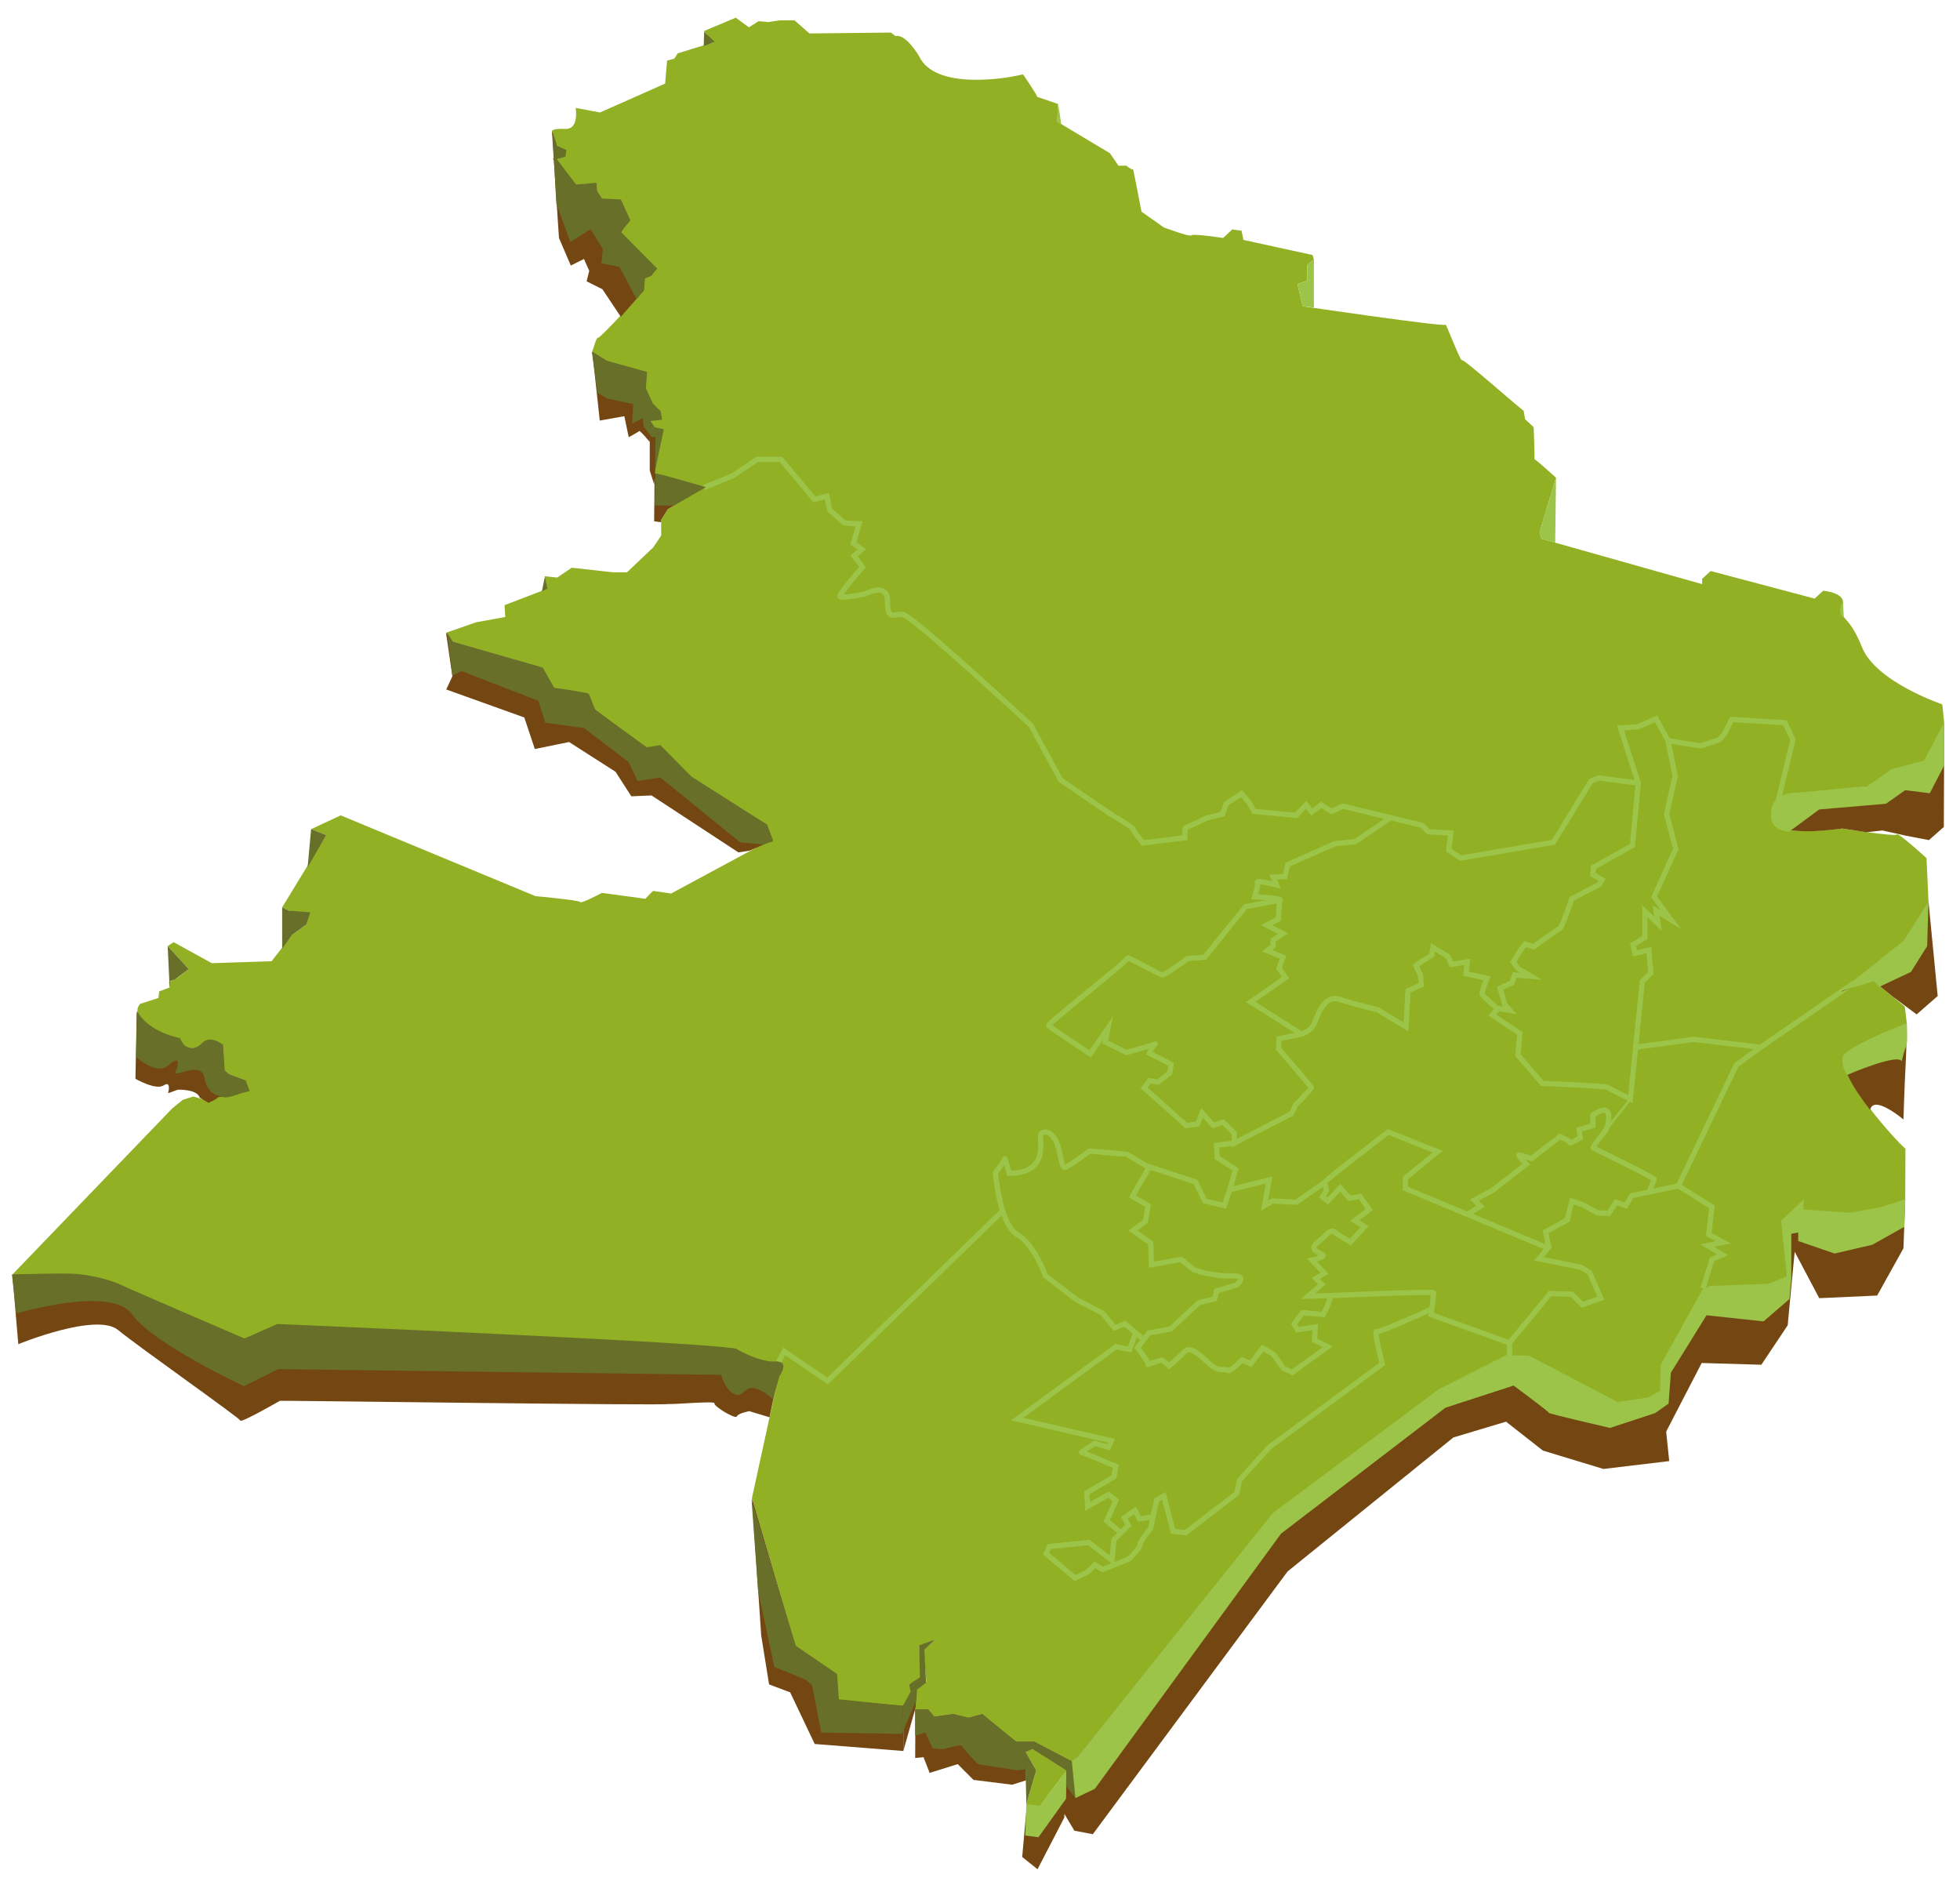 <?xml version="1.0" encoding="utf-8"?>
<!-- Generator: Adobe Illustrator 17.0.0, SVG Export Plug-In . SVG Version: 6.00 Build 0)  -->
<!DOCTYPE svg PUBLIC "-//W3C//DTD SVG 1.1//EN" "http://www.w3.org/Graphics/SVG/1.1/DTD/svg11.dtd">
<svg version="1.1" id="Calque_1" xmlns="http://www.w3.org/2000/svg" xmlns:xlink="http://www.w3.org/1999/xlink" x="0px" y="0px"
	 width="950px" height="911.667px" viewBox="0 0 950 911.667" enable-background="new 0 0 950 911.667" xml:space="preserve">
<g>
	<path fill="#91B024" d="M341.196,15.047l4.784,5.412l-17.541,5.412l-1.595,2.547l-3.508,0.955l-0.957,11.143l-31.574,14.008
		l-11.8-2.229c0,0,1.914,10.506-5.103,10.187c-7.016-0.318-6.379,1.273-6.379,1.273l0.638,3.502l2.233,3.82l3.189,1.91l-0.957,2.547
		l-4.784,1.273l10.206,12.734l10.206-0.637L288.573,94l3.189,2.865l6.698,0.955l5.422,8.914l-4.146,7.004l17.541,17.51l-2.233,2.229
		c0,0-3.827,1.592-3.827,0.637c0-0.955-0.319,5.73,0,6.686c0.319,0.955-20.73,23.558-21.368,22.922s-2.232,5.094-2.232,5.094
		s-1.276,2.229,0,2.547c1.276,0.318,7.016,3.82,7.016,3.82l18.498,7.004c0,0-0.319,6.049,0,7.004
		c0.319,0.955,1.914,6.367,1.914,6.367l4.465,4.457l0.957,2.865l-5.103,0.955l1.276,3.184c0,0,4.465,0.637,4.465,1.91
		c0,1.273-3.827,20.375-3.827,20.375l23.92,7.004l-17.541,10.506l-3.189,5.094v7.641l-3.827,5.73l-12.757,12.098h-6.698
		l-20.092-2.228l-7.016,4.775l-6.06-0.637l1.276,6.049l-20.73,7.959l0.319,5.73l-14.033,2.547l-14.671,5.094l0.287,0.365
		l3.221,4.092l42.736,12.416l6.06,10.824l15.946,3.184l4.146,6.367l7.335,5.73l17.222,13.053c0,0,3.189,0.637,4.146,0.637
		s16.903,12.734,16.903,12.734l24.876,16.555l11.163,7.641l4.465,7.004l-5.103,1.91L325.25,433.05c0,0-8.292-1.273-8.611-1.273
		c-0.319,0-3.827,3.82-3.827,3.82l-21.049-2.865c0,0-10.206,5.412-10.525,4.457c-0.319-0.955-21.687-2.865-21.687-2.865
		l-94.403-39.158l-14.352,6.686l7.335,2.865l-21.368,35.019l3.189,1.592l9.887,1.91l-1.276,4.775l-7.016,5.094l-9.887,12.734
		l-29.022,0.955L84.14,456.609l-2.87,1.91l10.206,11.143l-5.741,4.457l-3.827,1.91l0.319,2.547l-5.103,1.91l-0.319,3.184
		l-8.93,2.865c0,0-4.146,4.139,2.551,9.232c6.697,5.094,10.525,6.686,11.481,7.004c0.957,0.318,5.103,0.955,5.103,0.955l2.232,4.139
		c0,0,7.016,0.955,8.611-1.91c1.595-2.865,10.206,0.318,10.206,0.318l0.319,7.322l0.319,5.094l2.233,1.91l7.654,2.865
		c0,0,2.232,5.094,1.276,5.094s-8.292,2.229-8.292,2.229l-5.741,0.318l-4.465,2.547l-7.654-2.228l-5.103,1.592l-5.103,4.139
		l-77.5,80.544c0,0,30.617-0.955,42.736,2.547c12.119,3.502,69.845,28.971,69.845,28.971l15.627-7.322l222.293,12.416
		c0,0,8.93,4.139,12.119,5.73c2.454,1.225,8.611,0.318,8.611,0.318s3.508-1.592-0.319,8.596l-12.438,56.986l21.049,71.63
		l20.092,14.008l0.957,12.416l31.574,3.184l3.827-7.004l-0.957-4.139l5.422-2.228l-0.957-15.918l7.973-3.502l-5.741,5.412
		l1.276,15.281l-4.784,3.82l-0.638,9.551h6.379l2.87,3.502l9.249-1.273l7.016,1.91l7.016-1.91l15.946,13.371h9.249l18.179,9.551
		l2.87-2.229L616.75,735.49l14.352-12.098l66.656-49.345l16.903-6.685l15.946-7.322c0,0,10.844-0.955,11.162,0
		c0.319,0.955,15.946,7.641,15.946,7.641l15.946,7.959l10.525,4.775l13.076-1.91l8.292-4.139v-12.734l20.093-35.974l6.06,0.955
		l27.109-1.273l7.973-7.322l-1.914-26.105l8.611-8.277l0.319,3.184l23.92,1.273l14.671-2.229l11.056-4.669
		c0,0,0.106-25.893,0.106-24.62s-38.909-40.113-27.428-46.48c11.481-6.367,28.066-14.326,28.066-14.326l-0.957-7.959l-15.628-12.734
		l-14.671,5.094l28.704-22.603l13.076-20.693l-0.957-21.012c0,0-14.033-12.734-14.352-11.461s-26.471-2.865-26.471-2.865
		s-30.936,4.139-32.85-2.865c-1.914-7.004,1.276-12.416,7.335-13.053s37.315-4.457,37.315-4.457l12.438-7.322l15.946-3.82
		l9.249-19.42l-0.957-9.232c0,0-32.212-10.824-38.909-27.697c-6.698-16.873-12.119-13.689-9.568-20.057s-9.249-7.322-9.249-7.322
		l-4.146,3.82l-50.391-13.371l-4.146,3.82v2.547l-77.819-21.967l-0.957-3.184l7.973-26.424c0,0-10.844-9.869-10.525-8.914
		s-0.319-15.6-0.319-15.6l-4.146-3.82c0,0-0.957-5.094-0.638-4.139c0.319,0.955-29.341-25.469-29.979-24.514
		c-0.638,0.955-7.973-18.465-7.973-17.191c0,1.273-69.207-8.914-69.207-8.914l-2.551-10.824l4.784-1.592v-7.641l3.189-2.547
		l-0.638-2.229l-33.487-7.322l-0.957-4.457l-4.465-0.637l-4.465,4.139c0,0-14.671-2.229-15.309-1.273s-13.395-3.82-13.395-3.82
		l-10.844-7.641c0,0-4.146-21.648-4.146-20.693c0,0.955-3.189-1.592-3.189-1.592h-3.827l-4.146-6.049L512.461,58.98l0.319-8.596
		c0,0-11.162-3.82-10.206-3.502c0.957,0.318-6.698-10.824-6.698-10.824l-4.784,0.955c0,0-37.527,7.641-45.607-9.763
		c0,0-6.379-11.036-11.481-9.763l-2.126-1.698l-39.547,0.424l-7.229-6.367h-7.229l-5.528,0.849l-4.678-0.424l-4.678,2.971
		l-6.379-4.669L341.196,15.047z"/>
	<path fill="none" stroke="#9BC448" stroke-width="2.549" stroke-miterlimit="10" d="M341.196,236.305l14.033-5.73l11.8-7.959
		h11.481l16.265,19.42l6.06-1.592l1.276,6.686c0,0,6.379,5.412,6.698,6.049c0.319,0.637,7.654,0.637,7.654,0.637l-2.87,9.551
		l4.146,2.865l-3.827,3.184l4.146,5.412c0,0-11.8,13.371-10.844,14.326s12.119-1.273,12.119-1.273s10.844-6.049,10.844,3.502
		s2.87,6.049,7.335,6.367c4.465,0.318,62.191,53.802,62.191,53.802l14.352,26.424c0,0,25.833,17.828,26.79,18.146
		s7.973,4.775,8.292,5.73c0.319,0.955,4.784,6.685,4.784,6.685l20.411-2.547c0,0-0.319-5.094,0.638-5.094s9.887-4.457,9.887-4.457
		l7.654-1.91l1.914-5.094l7.335-4.775l3.827,4.457l2.232,4.139l20.411,1.91l4.784-5.094l2.87,3.502l4.465-3.502l5.103,3.184
		l5.422-2.547l38.271,9.232l3.189,3.184l10.844,0.637l-0.957,8.277l5.741,3.82l44.969-7.641l18.179-29.607l3.827-1.592l19.136,2.547
		"/>
	<path fill="none" stroke="#9BC448" stroke-width="2.549" stroke-miterlimit="10" d="M862.006,387.525l7.016-28.971l-3.827-8.277
		l-25.833-1.592l-3.508,7.004l-2.551,2.865l-8.93,2.865l-7.016-0.955l-8.93-1.592l-5.741-10.506l-8.611,3.82l-8.611,0.637
		l8.611,26.742l-2.87,30.244l-18.817,10.506l-0.319,3.502l4.465,2.547l-1.276,2.228l-13.395,7.004c0,0-4.784,14.326-6.06,14.644
		c-1.276,0.318-12.438,8.596-12.438,8.596l-4.146-1.273l-2.87,3.82l-2.87,4.775l2.232,3.184l6.379,3.82l-7.973-0.637l-1.276,3.82
		l-5.741,2.547l2.233,7.959l2.551,2.865l-5.741-0.955l-2.87,3.184l13.395,8.914l-0.957,10.506l11.8,13.689
		c0,0,30.617,1.273,31.574,1.91s11.162,5.73,11.162,5.73l5.741-56.986l4.146-4.139l-0.957-11.142l-6.698,1.592l-0.957-4.139
		l5.741-3.502v-12.734l6.379,6.049l-0.957-6.367l7.229,4.457l-8.186-11.143l10.525-23.24l-4.465-16.873l4.146-18.465l-3.508-17.191"
		/>
	<path fill="none" stroke="#9BC448" stroke-width="2.549" stroke-miterlimit="10" d="M673.998,396.28l-17.063,11.62l-9.887,0.955
		l-22.963,10.187l-1.276,5.73l-5.741,0.318l1.595,3.82c0,0-9.887-2.547-9.249-1.273c0.638,1.273-1.276,7.004-1.276,7.004
		s13.076,0.637,12.438,1.592s-0.957,9.232-0.957,9.232l-5.741,2.865l7.973,4.139l-4.784,3.184v2.865l-2.87,2.229l7.654,3.184
		l-1.914,5.412l3.189,4.457l-16.903,11.779l24.557,15.599c0,0,4.465-1.273,6.06-4.775c1.595-3.502,4.784-14.644,12.438-12.098
		c7.654,2.547,18.498,5.094,18.498,5.094l13.714,8.277l0.957-17.51l6.379-2.865l-0.319-4.775l-2.232-4.457l2.551-1.91l5.103-3.184
		l0.638-3.82l7.335,4.457l1.595,3.82l7.654-1.273l-0.638,5.73l10.206,2.229c0,0-2.87,7.004-2.232,7.959
		c0.638,0.955,7.016,6.526,7.016,6.526"/>
	<path fill="none" stroke="#9BC448" stroke-width="2.549" stroke-miterlimit="10" d="M620.578,436.234l-16.903,3.184
		l-19.774,24.514l-8.292,0.637c0,0-10.844,7.959-12.119,7.959s-17.541-9.232-16.903-8.277c0.638,0.955-38.909,31.836-38.271,32.791
		c0.638,0.955,20.092,13.689,20.092,13.689l8.611-12.416l-1.276,6.686l10.206,5.094c0,0,14.99-4.139,14.033-4.139
		s-2.87,4.457-2.87,4.457l10.525,5.412l-0.638,4.139l-5.741,4.457l-4.146-0.637l-2.551,3.502l20.411,18.146l5.422-0.637l2.232-5.412
		l5.422,6.049l4.784-1.592l5.422,5.412v4.775l27.747-14.326l1.914-4.139c0,0,7.973-7.959,7.654-8.596s-15.946-18.783-15.946-18.783
		l0.319-4.775l10.844-2.229"/>
	<path fill="none" stroke="#9BC448" stroke-width="2.549" stroke-miterlimit="10" d="M598.253,554.026l-8.611,0.955l0.319,6.049
		l8.93,5.73l-2.87,9.869l19.136-4.775l-2.232,12.416l3.827-2.229l11.481,0.637l13.714-9.551l0.957,3.82l-1.914,3.184l2.551,1.91
		l6.06-6.367l4.465,5.094l5.103-0.955l4.465,6.367l-7.016,5.412l4.784,2.865l-6.91,7.534l-7.123-4.351c0,0-1.276-2.865-5.103,1.273
		c-3.415,3.693-9.462,5.624-1.595,8.914c2.942,1.23-4.784,2.865-4.784,2.865l6.06,6.367l-4.146,2.547l2.87,2.865l-6.697,5.73
		l11.162-0.318l-1.914,5.412l-1.914,3.82l-9.887-0.955l-4.146,5.412l1.595,2.865l8.611-1.273l-0.319,6.367l6.379,3.184
		l-17.222,12.416l-4.146-1.91l-5.103-7.004l-5.103-2.865l-5.741,7.641l-4.146-1.91c0,0-6.379,6.367-7.016,5.094
		s-3.827,0.955-7.654-2.229c-3.827-3.184-9.887-10.187-13.076-7.004s-7.654,7.004-7.654,7.004l-3.508-2.865
		c0,0-7.654,2.229-6.698,2.229s-5.103-8.277-5.103-8.277l5.422-7.004l10.525-1.91l13.714-12.734l7.654-1.91l0.957-3.82l9.568-2.865
		c0,0,6.379-4.775-2.551-4.457s-17.86-2.865-17.86-2.865l-6.379-5.094l-14.352,2.547l-0.319-10.506l-8.611-6.049l6.06-4.457
		l1.276-7.641l-7.654-4.457l8.292-14.326l22.325,7.322l4.465,9.232l9.568,2.229l2.551-7.641"/>
	<path fill="none" stroke="#9BC448" stroke-width="2.549" stroke-miterlimit="10" d="M558.068,566.442l-11.8-7.004l-18.179-1.592
		c0,0-10.525,7.959-12.119,7.959c-1.595,0-1.914-7.641-3.827-12.098c-1.914-4.457-5.103-6.049-7.335-4.457
		c-2.232,1.592,5.422,19.101-15.627,19.42c0,0-2.233-7.959-2.233-7.004c0,0.955-4.465,6.686-4.465,6.686s1.914,24.832,10.525,29.926
		c8.611,5.094,13.714,20.057,13.714,20.057l14.99,11.461l12.757,6.686l5.741,7.004l5.103-1.91l8.611,7.322"/>
	<polyline fill="none" stroke="#9BC448" stroke-width="2.549" stroke-miterlimit="10" points="377.235,660.357 380.105,654.945 
		401.155,669.271 485.99,586.817 	"/>
	<path fill="none" stroke="#9BC448" stroke-width="2.549" stroke-miterlimit="10" d="M550.52,645.713l-2.977,8.277l-6.698-1.273
		l-47.839,35.019l45.607,10.506l-1.276,3.184l-6.698-1.91c0,0-7.335,4.457-6.379,4.457s16.584,6.685,16.584,6.685l-0.957,5.094
		l-13.076,7.641l0.319,6.685l10.206-5.73l3.508,2.865l-4.465,9.869l7.016,5.73"/>
	<path fill="none" stroke="#9BC448" stroke-width="2.549" stroke-miterlimit="10" d="M558.705,735.171l-6.379,0.955l-2.233-4.139
		l-5.103,3.502l1.914,3.82l-7.016,7.004l-0.957,9.869l-11.162-8.596l-19.136,1.91l-1.595,3.502l14.033,11.779l6.06-2.865
		l3.508-3.502l3.827,2.229l12.757-5.094c0,0,5.741-5.73,5.422-7.004s5.103-7.959,5.103-7.959l2.87-13.689l3.508-1.91l4.465,17.191
		l6.06,0.637l24.876-19.101l1.276-6.367l14.352-15.918l54.856-40.431c0,0-4.146-16.236-2.87-15.599
		c1.276,0.637,26.471-10.824,26.471-10.824"/>
	<path fill="none" stroke="#9BC448" stroke-width="2.549" stroke-miterlimit="10" d="M645.135,627.885
		c0.957,0,49.753-2.229,49.753-1.273s-1.276,10.506-1.276,10.506l37.953,13.689c0,0,0.319,7.959,0,8.596"/>
	<polyline fill="none" stroke="#9BC448" stroke-width="2.549" stroke-miterlimit="10" points="825.436,624.489 829.795,610.375 
		834.897,608.147 827.562,603.69 835.216,602.098 828.2,598.278 829.795,584.907 813.529,574.719 790.885,579.495 788.015,584.27 
		783.231,582.678 779.723,588.09 774.301,587.772 767.285,583.952 761.863,582.041 759.63,591.274 749.106,597.004 750.7,604.326 
		745.916,610.057 766.328,614.196 770.474,616.742 775.896,629.158 766.966,632.342 761.863,627.248 751.338,626.93 
		731.565,650.807 	"/>
	<path fill="none" stroke="#9BC448" stroke-width="2.549" stroke-miterlimit="10" d="M641.946,573.127
		c0-0.955,30.936-24.513,30.936-24.513l23.92,9.551l-15.627,12.734v5.094l68.57,28.652"/>
	<path fill="none" stroke="#9BC448" stroke-width="2.549" stroke-miterlimit="10" d="M711.685,588.196l5.953-3.608l-2.977-2.971
		l8.717-4.669l16.372-12.734c0,0-4.465-4.669-3.402-4.457c1.063,0.212,5.953,1.698,5.953,1.698l13.82-10.612
		c0,0,5.315,2.335,4.89,2.971c-0.425,0.637,4.89-2.335,4.89-2.335l-0.425-4.033l6.591-1.91v-5.094c0,0,7.442-5.518,7.654,0.212
		c0.213,5.73-2.126,8.065-2.126,8.065s-5.953,7.216-5.315,7.641c0.638,0.424,29.88,14.469,29.554,15.281
		c-0.425,1.061-2.551,5.943-2.551,5.943"/>
	
		<line fill="none" stroke="#9BC448" stroke-width="1.275" stroke-miterlimit="10" x1="778.022" y1="548.083" x2="790.247" y2="532.696"/>
	<polyline fill="none" stroke="#9BC448" stroke-width="2.549" stroke-miterlimit="10" points="792.48,507.546 820.865,503.726 
		853.395,507.546 841.595,516.141 813.529,574.719 	"/>
	
		<line fill="none" stroke="#9BC448" stroke-width="2.549" stroke-miterlimit="10" x1="898.577" y1="476.347" x2="853.395" y2="507.546"/>
	<polygon fill="#91B024" points="500.341,847.552 516.926,858.057 502.255,877.795 497.471,874.294 502.255,858.057 
		496.833,848.507 	"/>
	<path fill="none" stroke="#1D1D1B" stroke-width="1.275" stroke-miterlimit="10" d="M216.176,306.662"/>
	<path fill="#744712" d="M363.415,412.251l-5.528,0.849l-42.099-27.591l-9.78,0.424l-7.654-11.885l-22.538-14.432l-16.584,3.396
		l-5.103-15.281l-37.846-13.583l2.977-6.367l-3.083-21.118l3.508,4.457l42.736,12.416l6.06,10.824c0,0,17.116,2.122,16.903,2.759
		s3.189,6.792,3.189,6.792l24.557,18.783l5.422,0.318c0,0,14.671,12.098,15.628,13.053s37.315,23.665,37.315,23.665l3.189,7.534
		L363.415,412.251z"/>
	<polyline fill="#744712" points="317.277,229.301 317.064,252.648 320.466,253.072 320.466,251.905 323.655,246.811 
		341.196,236.305 317.277,229.301 	"/>
	<polygon fill="#676F28" points="136.763,459.792 136.763,439.736 139.952,441.328 150.371,442.176 148.563,448.013 
		141.547,453.107 	"/>
	<polygon fill="#676F28" points="149.095,420.316 150.796,401.851 158.131,404.716 	"/>
	<polygon fill="#676F28" points="84.884,474.649 91.475,469.661 81.269,458.519 82.226,478.575 82.545,475.498 	"/>
	<path fill="#744712" d="M96.791,531.953c-1.276-4.245-10.631-3.82-10.631-3.82l-4.678,1.698c0,0,1.701-6.367-2.126-3.82
		c-3.827,2.547-13.714-3.184-13.714-3.184l0.638-32.154c0,0,3.083,4.988,9.249,8.808c6.166,3.82,11.481,4.245,11.481,4.245
		l2.232,4.139c0,0,5.847,0.743,7.548-0.743c1.701-1.486,1.701-3.396,6.804-2.122c4.053,1.011,4.465,1.273,4.465,1.273l0.638,12.416
		l2.233,1.91l7.654,2.865l2.232,5.094l-9.78,2.971c0,0-5.315-0.212-5.528,0.424c-0.213,0.637-4.465,2.547-4.465,2.547
		L96.791,531.953z"/>
	<path fill="#744712" d="M372.983,686.887l-9.78-2.971c0,0-5.422,0.955-6.06,2.547s-11.481-5.094-10.844-6.367
		s-21.033,0.719-22.325,0.318c3.083,0.955-192.063-1.807-188.343-1.489c0,0-18.816,10.824-19.135,9.55
		c-0.319-1.273-48.793-35.336-59.318-43.931s-48.306,6.899-48.306,6.899l-2.87-33.746c0,0,36.996-1.273,45.288,2.759
		s67.294,28.758,67.294,28.758l15.627-7.322l222.187,11.673c0,0,10.631,6.155,14.671,6.579s9.78-2.547,7.229,4.881
		C375.747,672.455,372.983,686.887,372.983,686.887z"/>
	<polygon fill="#744712" points="437.831,826.752 437.831,848.613 394.882,845.217 382.976,820.173 372.77,816.352 368.943,792.582 
		364.478,725.939 385.527,797.569 405.62,811.577 406.577,823.993 	"/>
	<path fill="#744712" d="M497.365,862.833l-6.804,2.122l-18.71-2.335l-7.654-7.641l-13.608,4.245l-2.977-7.641l-4.04,0.424
		c0,0,0.213-21.648,0-23.558h6.379l2.87,3.502l9.249-1.273l7.016,1.91l7.016-1.91l15.946,13.371h9.249l18.179,9.551l-5.422,2.547
		l-13.714-8.596l-3.402,1.486L497.365,862.833z"/>
	<polygon fill="#676F28" points="497.471,874.294 496.833,848.507 502.255,858.057 	"/>
	<polyline fill="#744712" points="516.926,858.057 515.863,880.873 502.893,905.917 495.451,899.974 497.454,877.69 
		497.471,874.294 504.594,876.204 516.926,858.057 	"/>
	<path fill="#744712" d="M805.556,674.365l3.508,33.746l-31.893,3.82l-29.341-8.914l-17.86-14.008l-25.514,7.641l-80.37,64.945
		l-94.403,127.343l-8.93-1.698c0,0-5.528-9.126-5.741-9.763l1.914-19.42l-4.252-2.865l4.89-2.335l1.914,0.743l2.87-2.229
		l95.36-118.004l80.051-59.321l33.062-14.538h10.206l2.339,1.273l40.398,19.314l13.82-2.335L805.556,674.365z"/>
	<polygon fill="#744712" points="866.79,618.016 866.471,642.317 853.714,661.419 824.798,660.57 805.237,698.348 805.024,674.365 
		805.556,661.631 825.649,625.02 830.114,625.763 858.392,624.701 	"/>
	<path fill="#744712" d="M923.453,581.193l-0.85,23.771l-12.757,22.922l-28.066,1.273l-11.907-22.497l-3.402,35.656l-0.425-24.195
		c0,0-2.658-26.848-1.914-26.53s9.143-8.914,9.143-8.914l0.531,4.139l23.92,1.273l14.671-2.229L923.453,581.193z"/>
	<path fill="#744712" d="M924.197,495.767c0,16.193-0.755,18.301-1.595,46.799c0,0-14.458-12.31-16.159-4.669
		c0,0-18.71-22.922-11.056-28.015S924.197,495.767,924.197,495.767z"/>
	<polygon fill="#744712" points="934.722,436.871 939.187,482.714 928.981,491.628 917.287,482.926 907.613,475.073 
		892.411,480.592 909.42,466.584 921.646,457.564 	"/>
	<path fill="#744712" d="M942.376,350.596l-0.213,50.194l-7.229,6.367l-11.056-2.122l-11.481-2.547l-7.654,0.849l-11.8-1.804
		c0,0-32.637,4.988-33.487-4.351s4.89-11.249,7.973-11.567s37.953-4.775,37.953-4.775l11.8-7.004l15.946-3.82L942.376,350.596z"/>
	<polygon fill="#9BC448" points="753.783,263.047 754.209,231.53 746.235,257.954 747.192,261.137 	"/>
	<polygon fill="#9BC448" points="636.843,149.075 636.843,125.835 633.654,128.382 633.654,136.023 628.87,137.615 631.421,148.439 
			"/>
	<path fill="#744712" d="M314.938,214.233c0,0-4.678-5.73-5.103-5.306c-0.425,0.424-5.103,2.971-5.103,2.971l-2.126-10.187
		l-11.907,2.122l-3.615-33.321l7.548,4.669l18.392,6.155l0.106,7.853l1.807,5.73l5.103,4.245l0.425,3.714l-5.103,0.955
		L314.938,214.233z"/>
	<polygon fill="#744712" points="317.064,234.82 314.938,228.028 314.938,203.196 316.639,207.016 321.316,208.29 317.702,227.179 	
		"/>
	<polygon fill="#744712" points="300.905,153.532 291.975,140.161 284.321,136.341 285.596,131.247 283.045,125.517 
		276.666,128.701 270.926,115.33 267.524,63.756 269.969,70.653 274.434,72.988 273.477,75.535 268.693,76.808 278.899,89.543 
		289.104,88.906 289.211,92.832 291.762,96.653 300.692,97.077 304.732,106.734 300.905,112.783 317.702,130.398 315.895,133.476 
		312.174,135.068 312.067,140.798 	"/>
	<polyline fill="#744712" points="437.831,848.613 443.785,827.601 444.21,818.899 437.831,832.27 437.831,848.613 	"/>
	<polygon fill="#9BC448" points="496.94,889.575 503.318,890.424 516.713,871.747 516.926,858.057 504.169,875.143 497.471,874.294 
			"/>
	<path fill="#676F28" d="M443.572,828.45h6.379l2.87,3.502l9.249-1.273l7.654,1.804l6.379-1.804l16.584,13.477l8.611-0.106
		l18.179,9.551l1.754,17.828l-4.518-5.837l0.213-7.534l-16.584-10.506l-3.402,1.486v8.49l-4.04,0.424l-18.923-2.971
		c0,0-7.654-8.065-7.867-8.914s-8.93,1.698-8.93,1.698l-5.103-0.424l-3.615-7.641l-4.89,1.486V828.45z"/>
	<path fill="#676F28" d="M437.619,826.752l3.827-7.004c0,0-0.85-2.971-0.638-3.396c0.213-0.424,5.103-3.396,5.103-3.396
		l-0.425-15.493l7.867-2.971l-5.315,5.094l0.85,15.918l-4.465,3.396l-0.213,4.881l-7.016,16.555L437.619,826.752z"/>
	<polygon fill="#676F28" points="364.265,726.788 385.74,797.676 405.726,811.259 406.577,823.569 437.619,826.752 437.194,840.335 
		398.072,839.699 393.607,816.777 390.417,814.018 375.322,807.863 367.455,771.146 	"/>
	<path fill="#676F28" d="M377.66,667.149c0,0,5.315-7.428-1.276-7.216c-6.591,0.212-14.033-3.184-19.774-6.155
		c-5.741-2.971-222.187-12.098-222.187-12.098l-15.946,7.004c0,0-56.769-24.407-60.171-26.105
		c-3.402-1.698-14.245-5.094-24.239-5.306S5.79,617.698,5.79,617.698l2.126,18.889c0,0,46.138-13.795,56.131,0.424
		s54.218,34.807,54.218,34.807l16.584-8.277l214.745,2.759c0,0,1.276,6.367,5.953,9.126c4.678,2.759,5.315-4.245,10.631-2.547
		c5.315,1.698,8.292,5.306,8.292,5.306L377.66,667.149z"/>
	<path fill="#676F28" d="M116.139,530.043l4.89-1.273l-1.914-5.094l-8.08-2.971l-2.126-1.91l-0.85-12.522
		c0,0-6.166-4.881-9.993-0.849c-3.827,4.033-7.229,2.122-8.292,1.486s-2.551-3.82-2.551-3.82s-15.096-2.547-20.837-13.159
		l-0.425,22.285c0,0,9.993,9.339,15.734,4.033s4.89-0.212,3.402,3.184c-1.488,3.396,12.545-5.73,14.033,2.971
		c1.488,8.702,7.442,8.702,9.143,9.339C109.973,532.378,116.139,530.043,116.139,530.043z"/>
	<path fill="#676F28" d="M216.708,306.556l2.764,4.457l43.587,12.522l5.528,9.763c0,0,16.372,2.335,16.797,2.971
		s2.977,7.641,2.977,7.641l25.089,18.252l6.591-1.061l15.096,15.281l36.783,23.346l2.764,8.065l-5.103,1.486l-10.844-1.061
		l-38.697-31.411l-11.056,1.698l-4.252-9.126l-21.687-16.555l-18.71-2.547l-3.402-10.612l-37.208-14.432l-4.465,2.122
		L216.708,306.556z"/>
	<polygon fill="#676F28" points="264.122,279.39 265.397,285.332 262.633,286.606 	"/>
	<polygon fill="#676F28" points="286.872,170.511 293.888,174.756 313.662,180.274 313.024,188.127 316.426,195.556 
		320.253,199.376 320.891,203.408 315.363,204.045 317.277,207.016 321.742,208.078 317.489,228.24 317.702,211.898 
		315.788,211.686 311.961,206.804 311.536,202.559 306.433,205.319 306.858,195.768 294.526,193.221 289.636,190.462 	"/>
	<path fill="#676F28" d="M317.702,229.514c-0.213-0.637,24.451,6.579,24.451,6.579l-15.521,8.914h-9.355L317.702,229.514z"/>
	<polygon fill="#676F28" points="267.736,63.543 270.075,70.76 274.54,72.67 274.115,75.853 269.862,77.127 279.218,89.436 
		288.998,88.588 289.423,92.62 291.762,96.228 300.905,96.653 305.582,106.84 300.905,112.358 318.552,130.186 315.576,133.582 
		312.599,134.855 312.174,140.374 308.559,145.043 300.267,129.337 291.55,127.639 292.187,120.635 286.234,111.085 276.454,117.24 
		269.65,98.775 	"/>
	<polygon fill="#676F28" points="341.302,15.365 341.09,22.369 346.405,20.247 	"/>
	<path fill="#9BC448" d="M512.886,50.172c-0.213,0.849-0.425,9.126-0.425,9.126l1.914,0.849L512.886,50.172z"/>
	<path fill="#9BC448" d="M942.376,349.959v20.905l-7.016,13.584l-11.907-1.486l-9.355,6.579l-32.319,2.759l-14.67,10.824
		c0,0-7.654-0.424-8.505-5.943c-1.329-8.624,3.296-12.416,10.844-12.947c7.715-0.542,7.652-0.541,35.933-3.396l11.435-8.074
		l15.817-4.218L942.376,349.959z"/>
	<polygon fill="#9BC448" points="934.722,436.871 934.084,458.519 926.217,471.041 910.909,478.257 908.251,475.551 
		891.826,480.485 922.603,455.972 	"/>
	<path fill="#9BC448" d="M924.197,495.767c0,0-30.298,11.779-31.096,16.555c-0.797,4.775,2.286,8.596,2.286,8.596
		s24.451-10.559,26.365-6.58c0,0,1.169-5.412,2.126-7.004C924.835,505.742,924.197,495.767,924.197,495.767z"/>
	<path fill="#9BC448" d="M923.453,581.193l-11.514,3.779l-15.224,2.768l-22.697-1.56l0.319-4.988l-11.056,10.4l2.711,27.06
		l-8.877,3.502l-28.278,1.061l-3.668,1.804l-20.252,36.452l-0.319,12.734l-6.379,3.184l-14.192,2.069l-43.002-22.497l-11.216-0.106
		l-32.581,16.492l-80.269,59.905l-94.613,118.12l-2.87,2.229l1.754,17.828l9.408-4.457l90.257-123.682l79.694-61.046l33.047-10.744
		c0,0,17.222,12.734,17.063,13.212c-0.159,0.478,29.66,7.322,29.66,7.322l21.847-7.163l6.538-4.616l1.116-14.963l17.275-27.856
		l27.641,2.971l12.544-10.824l0.904-9.975v-21.648l3.349-0.637v4.139l17.647,6.049l18.285-4.245l15.521-8.702L923.453,581.193z"/>
	<path fill="#9BC448" d="M893.261,291.7c0,0-3.615,5.094,0.425,7.641L893.261,291.7z"/>
</g>
</svg>
